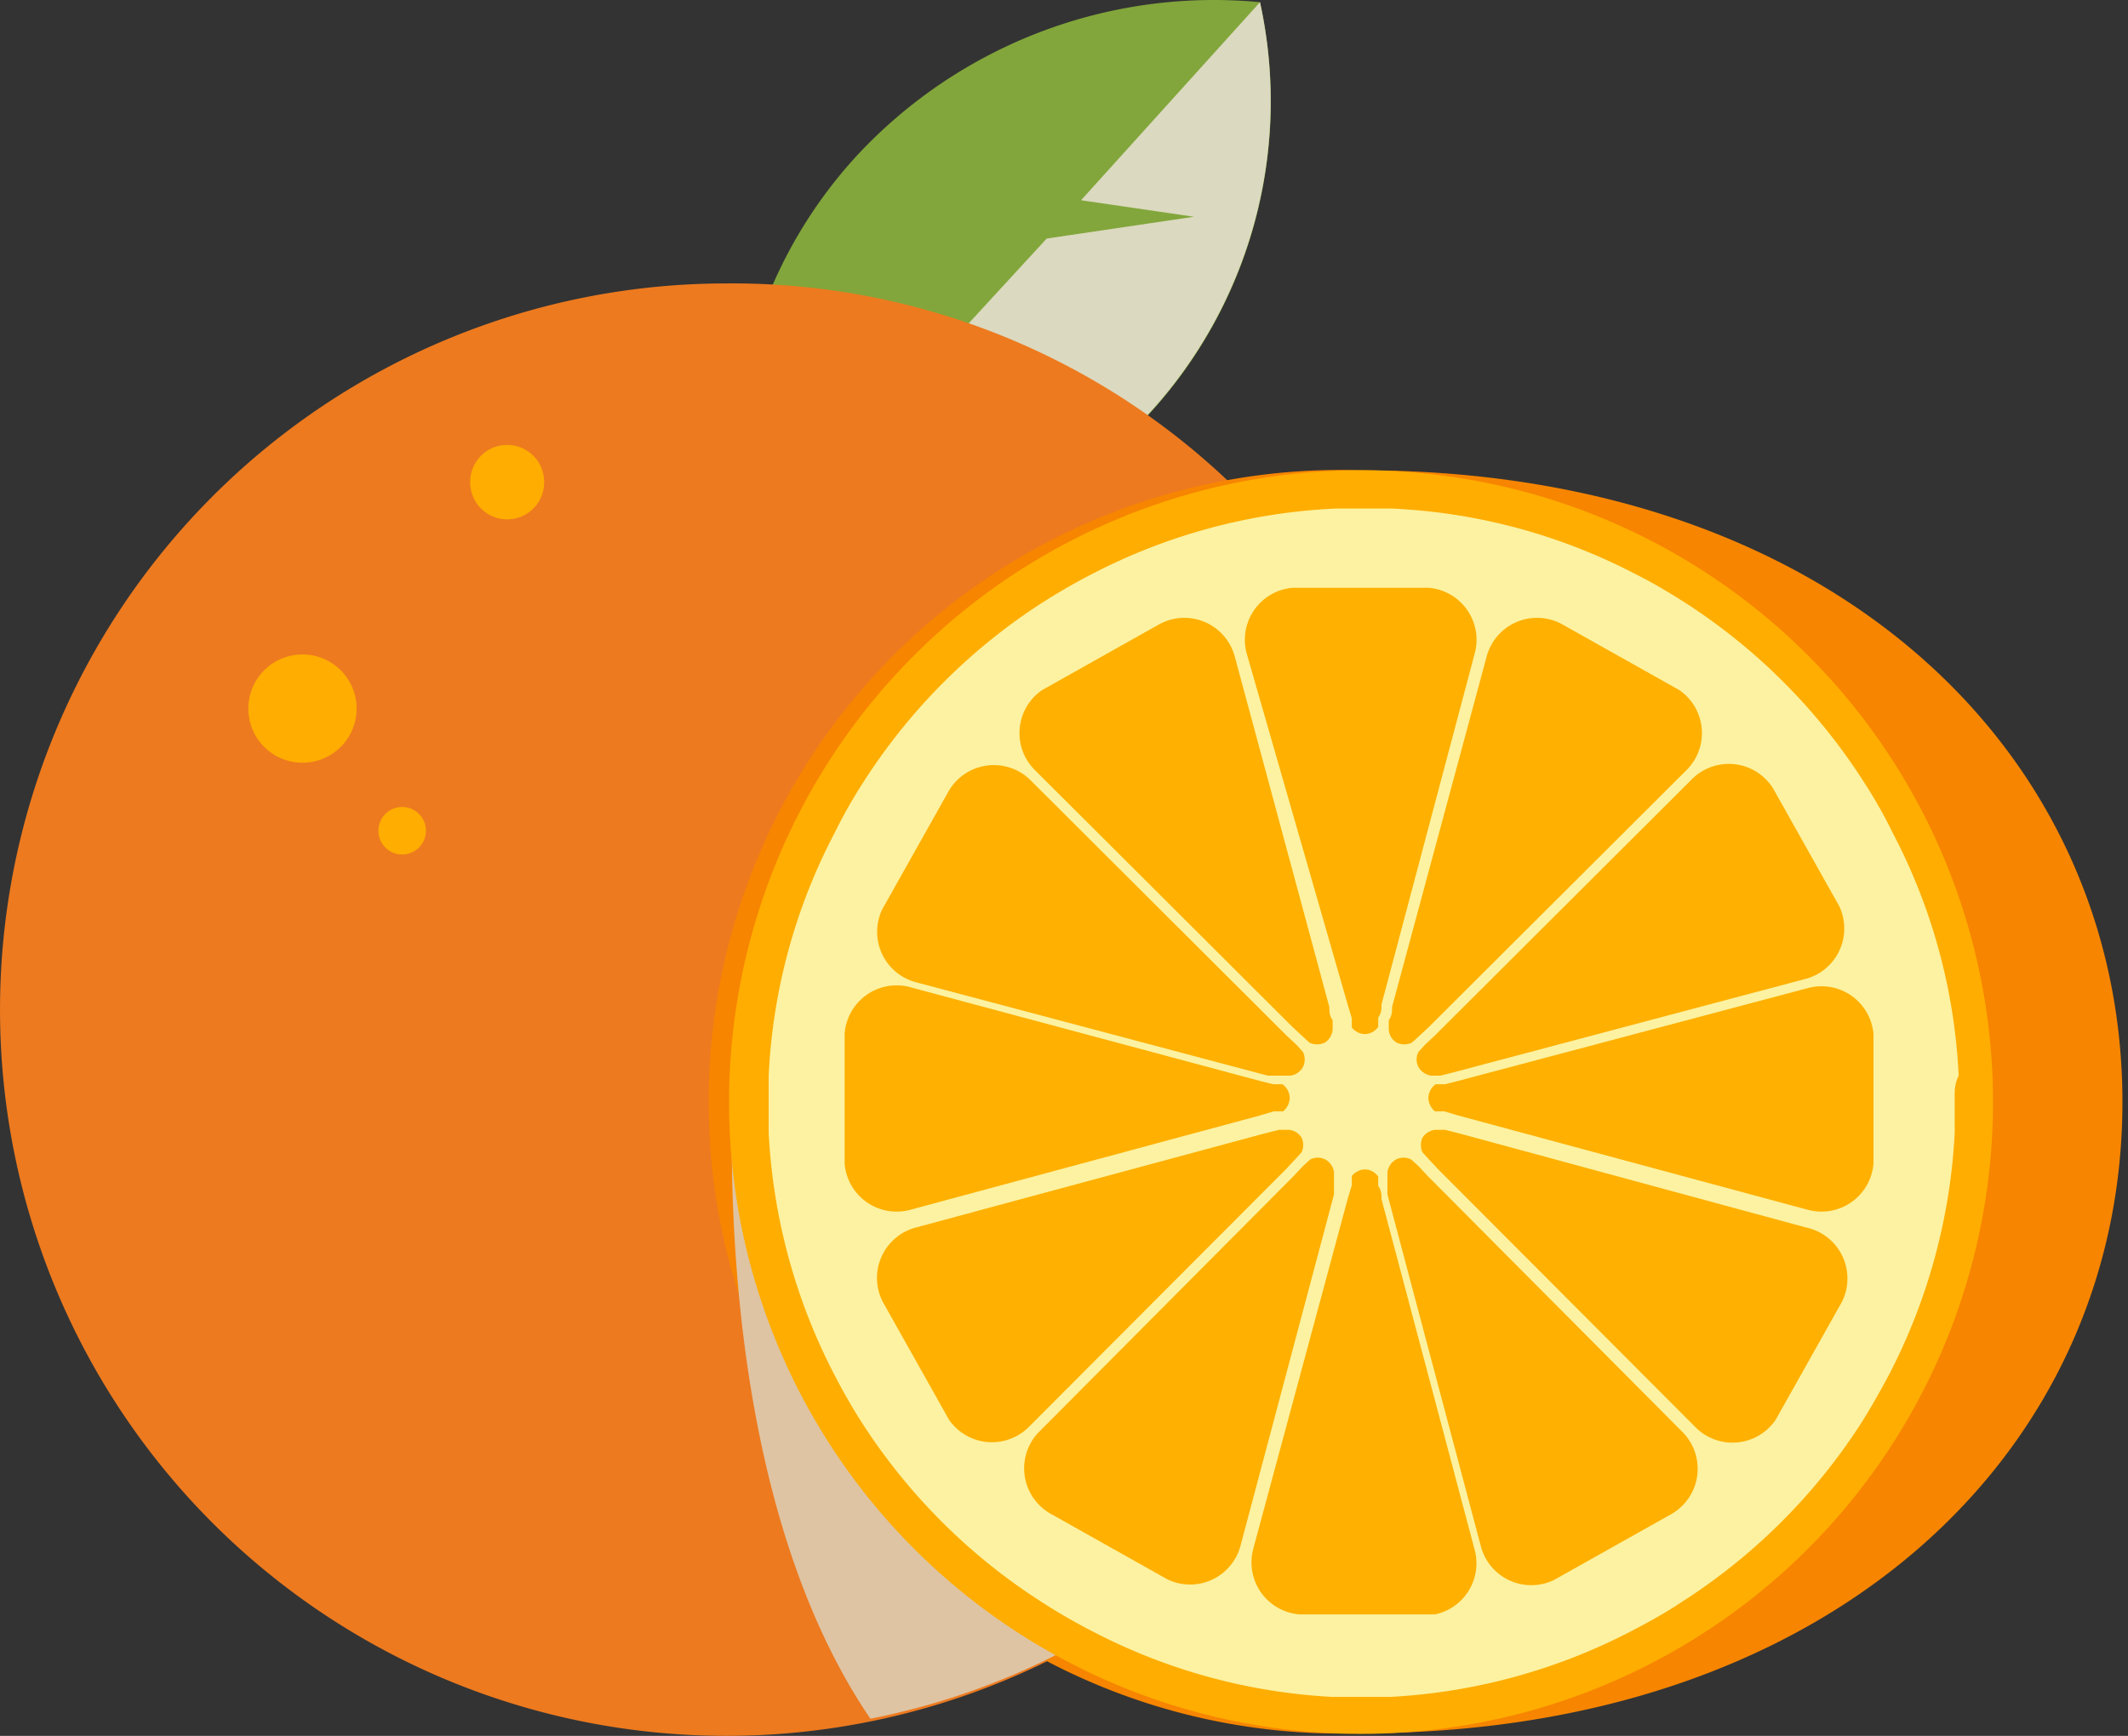 <?xml version="1.0" standalone="no"?><!DOCTYPE svg PUBLIC "-//W3C//DTD SVG 1.1//EN" "http://www.w3.org/Graphics/SVG/1.1/DTD/svg11.dtd"><svg t="1637155146449" class="icon" viewBox="0 0 1255 1024" version="1.1" xmlns="http://www.w3.org/2000/svg" p-id="4783" xmlns:xlink="http://www.w3.org/1999/xlink" width="245.117" height="200"><rect x="0" y="0" width="1255" height="1024" fill="#333333" stroke="none"/><defs><style type="text/css"></style></defs><path d="M438.926 335.052a288.197 288.197 0 0 0 238.347-90.354A272.619 272.619 0 0 0 743.091 1.289a287.418 287.418 0 0 0-237.958 90.743 274.566 274.566 0 0 0-66.208 243.021z" fill="#82A63B" p-id="4784"></path><path d="M438.926 334.663a287.418 287.418 0 0 0 238.347-90.354A272.619 272.619 0 0 0 743.091 1.289l-105.543 116.837 66.597 9.736-86.849 12.852z" fill="#DBD9BF" p-id="4785"></path><path d="M856.812 595.598a428.402 428.402 0 1 1-428.402-428.402 424.896 424.896 0 0 1 428.402 428.402z" fill="#ED7A1F" p-id="4786"></path><path d="M1251.72 650.122c0 206.022-171.361 372.32-449.043 372.32a372.709 372.709 0 1 1 0-745.029c278.072 0 449.043 166.687 449.043 372.709z" fill="#F78500" p-id="4787"></path><path d="M791.383 823.041A426.065 426.065 0 0 1 513.312 1013.874c-74.386-109.437-81.786-269.504-81.786-342.721z" fill="#DEC4A3" p-id="4788"></path><path d="M802.677 650.122m-372.709 0a372.709 372.709 0 1 0 745.419 0 372.709 372.709 0 1 0-745.419 0Z" fill="#FFAD00" p-id="4789"></path><path d="M1152.798 649.733v18.694a348.174 348.174 0 0 1-38.946 142.93c-5.452 10.126-10.905 19.862-17.136 29.599a350.51 350.51 0 0 1-104.764 103.985c-9.347 6.231-19.083 11.684-29.599 17.136a347.005 347.005 0 0 1-142.541 38.946h-33.883a344.669 344.669 0 0 1-142.151-38.946 338.437 338.437 0 0 1-29.599-17.136A350.51 350.51 0 0 1 509.417 840.956a340.384 340.384 0 0 1-17.136-29.599 347.784 347.784 0 0 1-38.946-142.93v-18.694-15.189a341.942 341.942 0 0 1 38.946-143.32 291.313 291.313 0 0 1 16.747-29.599 350.51 350.51 0 0 1 104.764-105.543c9.736-6.231 19.083-11.684 29.599-17.136a345.447 345.447 0 0 1 144.099-38.946H820.982a343.89 343.89 0 0 1 144.099 38.946c10.126 5.063 19.862 10.905 29.599 17.136a350.51 350.51 0 0 1 104.764 105.543 278.461 278.461 0 0 1 16.747 29.599 342.332 342.332 0 0 1 38.946 143.32c-2.726 5.452-2.337 10.126-2.337 15.189z" fill="#FCF2A1" p-id="4790"></path><path d="M869.664 385.682l-54.913 206.801c0 2.726 0 5.063-1.947 7.789v5.452a9.736 9.736 0 0 1-7.789 4.284 10.126 10.126 0 0 1-7.789-3.895v-5.452l-2.337-7.789-59.587-207.191a30.767 30.767 0 0 1 27.262-38.946h79.838a30.767 30.767 0 0 1 27.262 38.946zM869.664 914.173l-54.913-206.801c0-2.726 0-5.063-1.947-7.789v-5.452a9.736 9.736 0 0 0-7.789-4.284 10.515 10.515 0 0 0-7.789 3.895v5.452l-2.337 7.789-55.692 206.412a30.767 30.767 0 0 0 27.262 38.946h79.838a30.767 30.767 0 0 0 23.367-38.167zM728.291 387.629l55.692 206.412c0 2.726 0 5.063 1.947 7.789v5.452a10.126 10.126 0 0 1-4.673 7.789 10.515 10.515 0 0 1-8.957 0l-4.284-3.895-5.842-5.452-151.498-151.109a30.767 30.767 0 0 1 3.895-47.514l69.323-38.946a30.767 30.767 0 0 1 44.398 19.473zM992.732 845.24l-150.719-151.498-5.452-5.842-4.284-3.895a9.736 9.736 0 0 0-8.957 0 10.126 10.126 0 0 0-5.063 7.4v13.242l54.913 206.801a30.767 30.767 0 0 0 43.23 20.641l69.323-38.946a30.767 30.767 0 0 0 7.01-47.903zM607.17 459.678l151.498 151.109 5.842 5.452 3.895 4.284a10.126 10.126 0 0 1 0 8.957 10.126 10.126 0 0 1-7.4 5.063h-13.242l-206.801-54.913a30.767 30.767 0 0 1-20.641-43.23l38.946-69.323a30.767 30.767 0 0 1 47.903-7.4zM1065.171 724.119L859.927 668.427l-7.789-1.947h-5.452a10.126 10.126 0 0 0-7.789 4.673 10.515 10.515 0 0 0 0 8.568l3.895 4.284 5.452 5.842 151.109 151.498a30.767 30.767 0 0 0 47.903-3.895l38.946-69.323a30.767 30.767 0 0 0-21.031-44.009zM538.237 582.746L743.091 637.66l7.789 1.947h5.452a10.126 10.126 0 0 1 4.284 8.179 10.515 10.515 0 0 1-3.895 7.789h-5.452l-7.789 2.337-206.412 55.692a30.767 30.767 0 0 1-38.946-27.262v-76.333a30.767 30.767 0 0 1 40.114-27.262zM1066.728 582.746L859.927 637.66l-7.789 1.947h-5.452a10.126 10.126 0 0 0-4.284 8.179 10.515 10.515 0 0 0 3.895 7.789h5.452l7.789 2.337 206.412 55.692a30.767 30.767 0 0 0 38.946-27.262v-76.333a30.767 30.767 0 0 0-38.167-27.262zM540.184 724.119l206.412-55.692 7.789-1.947h5.452a9.736 9.736 0 0 1 7.789 4.673 10.126 10.126 0 0 1 0 8.568l-3.895 4.284-5.452 5.842-151.109 151.498a30.767 30.767 0 0 1-47.514-3.895l-38.946-69.323a30.767 30.767 0 0 1 19.473-44.009zM997.795 459.678l-151.498 151.109-5.842 5.452-3.895 4.284a9.736 9.736 0 0 0 0 8.957 10.515 10.515 0 0 0 7.4 5.063h5.452l7.789-1.947 206.801-54.913a30.767 30.767 0 0 0 20.641-43.23l-38.946-69.323a30.767 30.767 0 0 0-47.903-5.452zM612.233 845.24l150.719-151.498 5.452-5.842 4.284-3.895a9.736 9.736 0 0 1 8.957 0 10.126 10.126 0 0 1 5.063 7.4v13.242l-54.913 206.412a30.767 30.767 0 0 1-43.23 20.641l-69.323-38.946a30.767 30.767 0 0 1-7.01-47.514zM876.674 387.629L820.982 594.041c0 2.726 0 5.063-1.947 7.789v5.452a9.736 9.736 0 0 0 4.673 7.789 10.515 10.515 0 0 0 8.957 0l4.284-3.895 5.842-5.452 151.498-151.109a30.767 30.767 0 0 0-3.895-47.514l-69.323-38.946a30.767 30.767 0 0 0-44.398 19.473z" fill="#FFB000" p-id="4791"></path><path d="M178.38 418.007m-31.935 0a31.935 31.935 0 1 0 63.871 0 31.935 31.935 0 1 0-63.871 0Z" fill="#FFAD00" p-id="4792"></path><path d="M237.187 490.056m-14.02 0a14.02 14.02 0 1 0 28.041 0 14.02 14.02 0 1 0-28.041 0Z" fill="#FFAD00" p-id="4793"></path><path d="M299.111 284.423m-21.81 0a21.81 21.81 0 1 0 43.619 0 21.81 21.81 0 1 0-43.619 0Z" fill="#FFAD00" p-id="4794"></path></svg>